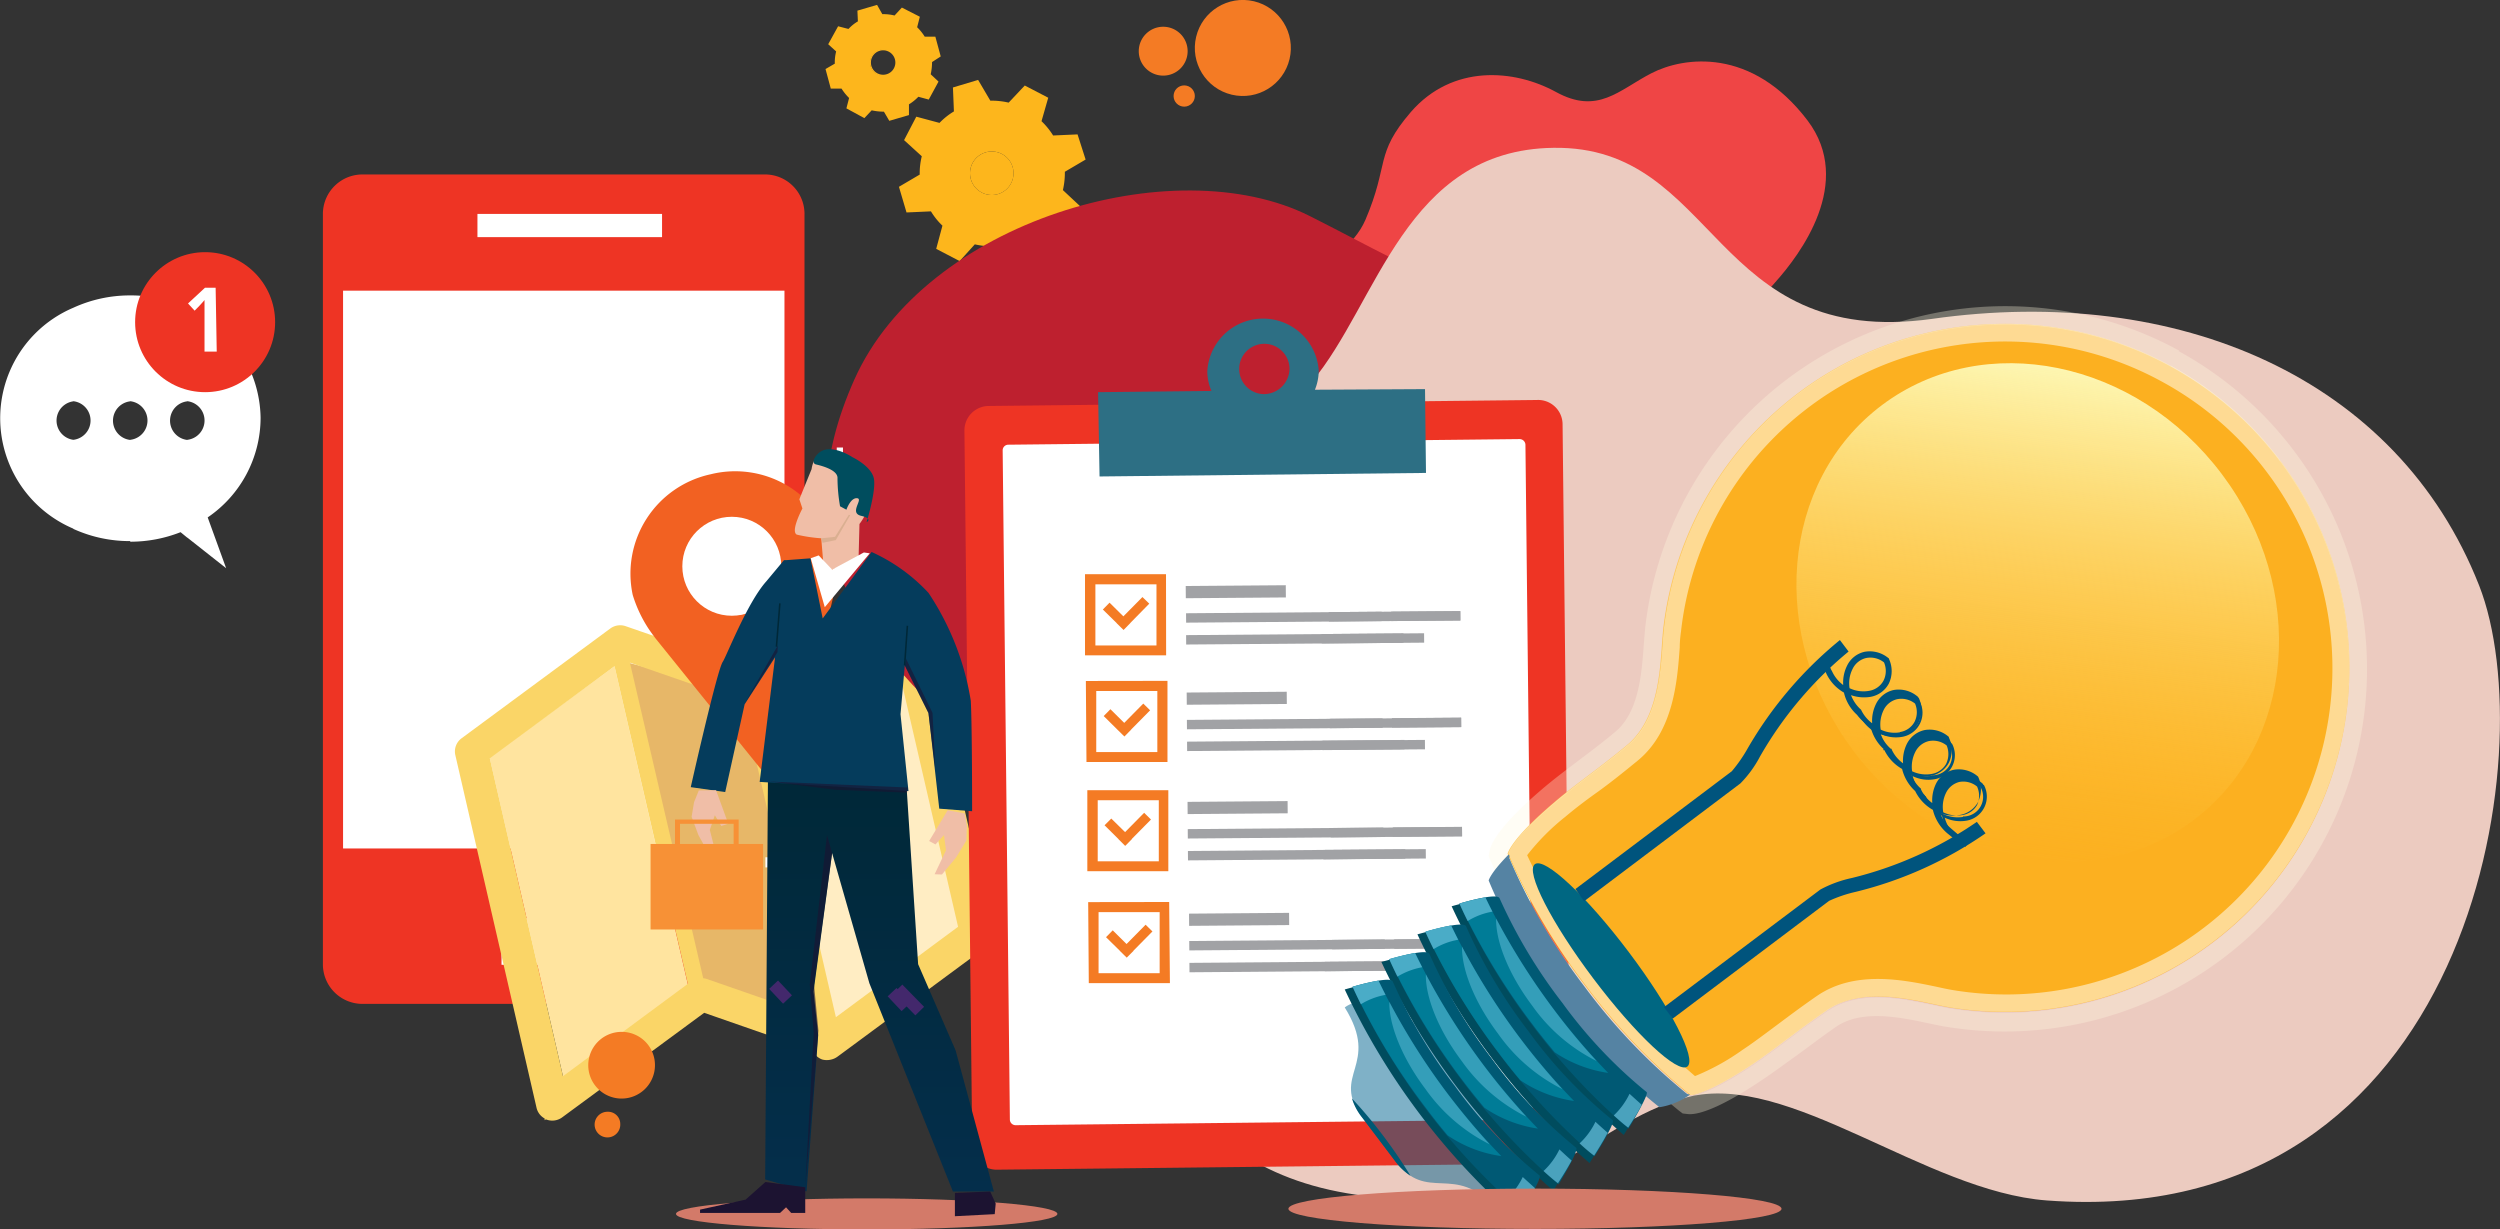 <svg xmlns="http://www.w3.org/2000/svg" xmlns:xlink="http://www.w3.org/1999/xlink" viewBox="0 0 204.63 100.63"><rect x="0" y="0" width="204.63" height="100.63" fill="#333333" stroke="none"/><defs><style>.cls-1,.cls-10,.cls-3{fill:#fff;}.cls-1,.cls-31{isolation:isolate;}.cls-2{fill:#ee3424;}.cls-4{fill:#fdb61c;}.cls-5{fill:#ffedc3;}.cls-6{fill:#e7b768;}.cls-7{fill:#ffe49f;}.cls-8{fill:#fad567;}.cls-9{fill:#f26122;}.cls-10{fill-rule:evenodd;}.cls-11{fill:#ef4545;}.cls-12{fill:#be202f;}.cls-13{fill:#eccbc0;}.cls-14{fill:#2d6f84;}.cls-15{fill:#f47b24;}.cls-16{fill:#a1a2a5;}.cls-17{fill:#fcb020;}.cls-18,.cls-19{fill:#fff7e0;}.cls-18,.cls-39{opacity:0.6;}.cls-19{opacity:0.32;}.cls-20{fill:url(#Dégradé_sans_nom_15);}.cls-21{fill:#006782;}.cls-22{fill:#5583a3;}.cls-23{fill:#006491;}.cls-23,.cls-29{opacity:0.5;}.cls-24{fill:#004c5e;}.cls-25{fill:#005974;}.cls-26{fill:#008ba6;}.cls-26,.cls-27{opacity:0.7;}.cls-28,.cls-29{fill:#69c0dc;}.cls-30{fill:#00547d;}.cls-32{fill:#fdfdfe;}.cls-33{fill:#d37a69;}.cls-34{fill:#f0bea7;}.cls-35{fill:#004d5e;}.cls-36{fill:#daaf91;}.cls-37{fill:url(#Dégradé_sans_nom_2);}.cls-38{fill:#053c5c;}.cls-39,.cls-41{fill:#1c1331;}.cls-40{fill:none;stroke:#43286c;stroke-miterlimit:10;}.cls-42{fill:url(#Dégradé_sans_nom_2-2);}.cls-43{fill:url(#Dégradé_sans_nom_2-3);}.cls-44{fill:#f79136;}</style><linearGradient id="Dégradé_sans_nom_15" x1="-356.88" y1="-1220.63" x2="-328.47" y2="-1192.23" gradientTransform="translate(-1039.77 392.46) rotate(90)" gradientUnits="userSpaceOnUse"><stop offset="0" stop-color="#fdf6b1"/><stop offset="1" stop-color="#ffc93d" stop-opacity="0"/></linearGradient><linearGradient id="Dégradé_sans_nom_2" x1="-3884.28" y1="97.53" x2="-3884.28" y2="63.44" gradientTransform="matrix(-1, 0, 0, 1, -3812.29, 0)" gradientUnits="userSpaceOnUse"><stop offset="0" stop-color="#042e4b"/><stop offset="1" stop-color="#002838"/></linearGradient><linearGradient id="Dégradé_sans_nom_2-2" x1="-3886.62" y1="52.84" x2="-3886.27" y2="52.84" gradientTransform="matrix(-0.07, -1, -1, 0.07, -147.02, -3827.67)" xlink:href="#Dégradé_sans_nom_2"/><linearGradient id="Dégradé_sans_nom_2-3" x1="-3876.17" y1="51.16" x2="-3875.77" y2="51.16" gradientTransform="matrix(-0.08, -1, -1, 0.08, -190.1, -3816.83)" xlink:href="#Dégradé_sans_nom_2"/></defs><title>Asset 6</title><g id="Layer_2" data-name="Layer 2"><g id="Layer_1-2" data-name="Layer 1"><g id="Layer_116" data-name="Layer 116"><rect class="cls-1" x="27.4" y="18.5" width="37.28" height="62.15"/><path class="cls-2" d="M62.57,14.28H29.72a3.24,3.24,0,0,0-3.29,3.17V79a3.24,3.24,0,0,0,3.29,3.17H62.57A3.23,3.23,0,0,0,65.85,79V17.45A3.23,3.23,0,0,0,62.57,14.28Zm1.64,55.17H28.08V23.79H64.21Z"/><rect class="cls-3" x="39.08" y="17.51" width="15.11" height="1.9"/><rect class="cls-3" x="41.05" y="75.16" width="9.86" height="3.81"/><path class="cls-4" d="M78.08,9.12a5.67,5.67,0,0,0-1.18.94L75,9.55,74,11.47l1.45,1.32a5.8,5.8,0,0,0-.17,1.5l-1.7,1,.62,2.1,2-.09a5.61,5.61,0,0,0,.94,1.17l-.51,1.9,1.92,1L79.79,20a6.27,6.27,0,0,0,1.5.16l1,1.7,2.1-.62-.09-2a5.61,5.61,0,0,0,1.17-.94l1.9.51,1.05-1.92L87,15.56a6.27,6.27,0,0,0,.16-1.5l1.7-1L88.2,11l-2,.09a6,6,0,0,0-.95-1.17L85.8,8,83.88,7,82.56,8.4a6.21,6.21,0,0,0-1.5-.16l-1-1.7L78,7.16Zm2.49,3a2.15,2.15,0,1,1-1.46,2.67A2.15,2.15,0,0,1,80.57,12.11Z"/><path class="cls-4" d="M82.89,13.68a1.78,1.78,0,0,1-3.42,1,1.78,1.78,0,0,1,3.42-1Z"/><path class="cls-4" d="M80.51,11.88a2.39,2.39,0,1,0,3,1.62A2.4,2.4,0,0,0,80.51,11.88Zm.17.59a1.78,1.78,0,1,1-1.21,2.21A1.78,1.78,0,0,1,80.68,12.47Z"/><path class="cls-4" d="M80.07,10.38A4,4,0,1,0,85,13.07,4,4,0,0,0,80.07,10.38Zm.23.79a3.13,3.13,0,1,1-2.13,3.89A3.12,3.12,0,0,1,80.3,11.17Z"/><path class="cls-4" d="M80.3,11.17a3.13,3.13,0,1,0,3.88,2.13A3.13,3.13,0,0,0,80.3,11.17Zm.21.71a2.39,2.39,0,1,1-1.63,3A2.39,2.39,0,0,1,80.51,11.88Z"/><path class="cls-4" d="M70.22,1.75a3.33,3.33,0,0,0-.77.62l-.85-.22-.81,1.47.65.59a3.63,3.63,0,0,0-.11,1l-.76.44L68,7.25l.88,0a4.19,4.19,0,0,0,.62.77l-.22.85,1.47.8.6-.64a4.46,4.46,0,0,0,1,.11l.44.75,1.61-.47,0-.88a3.81,3.81,0,0,0,.77-.62l.85.23.8-1.47-.64-.6a4.6,4.6,0,0,0,.11-1L77,4.62,76.56,3l-.87,0a4,4,0,0,0-.62-.77l.22-.86L73.82.62l-.6.65a3.6,3.6,0,0,0-1-.11L71.79.4,70.18.87ZM72,4.1a1.07,1.07,0,1,1-.73,1.33A1.08,1.08,0,0,1,72,4.1Z"/><path class="cls-4" d="M71.74,3.21a2,2,0,1,1-1.36,2.48A2,2,0,0,1,71.74,3.21Zm.2.68a1.29,1.29,0,1,0,1.6.88A1.3,1.3,0,0,0,71.94,3.89Z"/><path class="cls-4" d="M72,4.05a1.13,1.13,0,0,1,1.4.76,1.15,1.15,0,0,1-.77,1.41A1.13,1.13,0,0,1,72,4.05Zm0,.11a1,1,0,1,0,1.25.69A1,1,0,0,0,72,4.16Z"/><polygon class="cls-5" points="68.38 83.64 78.61 76.17 72.39 49.18 62.16 56.65 68.38 83.64"/><polygon class="cls-6" points="67.56 83.83 57.17 81.11 50.95 54.12 61.34 56.84 67.56 83.83"/><polygon class="cls-7" points="46.29 89 56.52 81.53 50.3 54.53 40.07 62 46.29 89"/><path class="cls-8" d="M74.21,46.61l0-.18-.09.06a1.32,1.32,0,0,0-.33-.18,1.37,1.37,0,0,0-1.27.17L61.29,54.75,51.2,51.25a1.37,1.37,0,0,0-1.24.19l-.3.22h0v0L37.78,60.43a1.34,1.34,0,0,0-.51,1.38l6.65,28.88a1.34,1.34,0,0,0,.66.86l0,.14.1-.07,0,0A1.37,1.37,0,0,0,46,91.47L57.64,82.9,66.53,86a1.35,1.35,0,0,0,.76.72,1.45,1.45,0,0,0,.77,0,1.37,1.37,0,0,0,.49-.23l.3-.22h0v0l11.86-8.76a1.34,1.34,0,0,0,.51-1.38L74.59,47.26A1.34,1.34,0,0,0,74.21,46.61ZM57.85,80.13a1.5,1.5,0,0,0-.29-.06l-6-25.83,9.21,3.19h0l5.94,25.78ZM40.09,62.07,50.3,54.53l6,26L46.08,88.09Zm22.33-4.81,10-7.4,6,26-10,7.4Z"/><path class="cls-9" d="M58.17,38.82a8.32,8.32,0,0,0-6.38,9.88A10.84,10.84,0,0,0,53,51.33c.17.27.47.68.66.93L64,65.09c.2.24.42.19.49-.12l3.68-16a10.87,10.87,0,0,0,.18-1.12,10.69,10.69,0,0,0-.08-2.89A8.32,8.32,0,0,0,58.17,38.82ZM60.8,50.26A3.55,3.55,0,1,1,63.56,46,3.6,3.6,0,0,1,60.8,50.26Z"/><circle class="cls-3" cx="59.9" cy="46.35" r="4.05"/><path class="cls-10" d="M15.33,32.85h0V25.19a10,10,0,0,1,6,9A9.88,9.88,0,0,1,17,42.35l1.51,4.16L15.33,44V36h0a1.59,1.59,0,0,0,0-3.16Zm0,0a1.59,1.59,0,0,0,0,3.16v8l-.55-.45a11.23,11.23,0,0,1-4.12.78h0V36h0a1.59,1.59,0,0,0,0-3.16h0V24.18h0a11.12,11.12,0,0,1,4.67,1Zm-4.67-8.67v8.67a1.59,1.59,0,0,0,0,3.16v8.28a11.1,11.1,0,0,1-4.66-1V36a1.59,1.59,0,0,0,0-3.16V25.19A11.1,11.1,0,0,1,10.66,24.18ZM6,25.19v7.66A1.59,1.59,0,0,0,6,36v7.27A9.82,9.82,0,0,1,6,25.19Z"/><circle class="cls-2" cx="16.79" cy="26.37" r="5.73"/><path class="cls-3" d="M17.74,28.78h-1V25.71c0-.33,0-.72,0-1.15l-.19.22c-.1.12-.31.34-.62.65l-.54-.59,1.39-1.29h.87Z"/><path class="cls-11" d="M111.76,18c-1.87,4.31-8.8,5.17-10.5,12.85S108,49.23,116.72,48.27s8.84-6.49,14.75-8.62,8.66-1.43,11-5.5c2.18-3.78-2-5.74,2.85-11.06,2-2.23,6.48-8.14,2.63-13.23-4.56-6-10.12-5.24-12.79-3.86s-4.37,3.41-7.8,1.53-8.48-2.28-11.88,1.64C112.49,12.65,113.74,13.37,111.76,18Z"/><path class="cls-12" d="M81.35,62.13c16.94,13.71,12,32.83,38.64,29,18.48-2.68,34.14-21,35.17-39.22.77-13.77-3.73-25-16.61-24.37s-22.46-5.39-31.33-9.85c-11.17-5.62-31.52.45-37.29,13.38S69.77,52.77,81.35,62.13Z"/><path class="cls-13" d="M202.92,47.92c5.32,13.5-.57,52.94-35.38,50.34-10-.75-21.13-10.6-29.44-8.45s-12.26,10.5-27.85,7.86S91.11,81,94.49,70.45s-5.64-13.77-4.9-22.71c.68-8.18,12.37-10.05,17.78-16.48s7.64-19,19.78-19.16c13.51-.2,12.91,16.52,31,14C178.23,23.25,196.22,30.89,202.92,47.92Z"/><path class="cls-2" d="M128.59,93.25a2,2,0,0,1-2.06,2l-44.86.49a2,2,0,0,1-2.09-1.95l-.64-58.56a2,2,0,0,1,2-2l44.86-.49a2,2,0,0,1,2.1,2l.64,58.55Z"/><path class="cls-3" d="M125.46,91.18a.48.48,0,0,1-.48.47l-41.83.45a.47.47,0,0,1-.49-.45l-.59-54.79a.46.46,0,0,1,.47-.46l41.83-.46a.48.48,0,0,1,.49.45Z"/><path class="cls-14" d="M107.63,31.9a4.22,4.22,0,0,0,.31-1.6,4.57,4.57,0,0,0-9.12.1,4.1,4.1,0,0,0,.34,1.6l-9.28.1L90,39l26.72-.29-.08-6.86Zm-4.21.36a2.06,2.06,0,1,1,2.13-2.08A2.11,2.11,0,0,1,103.42,32.26Z"/><path class="cls-15" d="M88.81,47l0,6.64,6.64,0L95.44,47Zm.85,5.83,0-5,5,0,0,5Z"/><rect class="cls-16" x="97.06" y="47.94" width="8.19" height="1" transform="translate(-0.38 0.79) rotate(-0.45)"/><rect class="cls-16" x="97.08" y="50.11" width="22.45" height="0.77" transform="translate(-0.39 0.85) rotate(-0.45)"/><rect class="cls-16" x="108.77" y="50.09" width="4.32" height="0.77" transform="translate(-0.39 0.87) rotate(-0.45)"/><rect class="cls-16" x="113.86" y="50.05" width="5.67" height="0.77" transform="translate(-0.39 0.91) rotate(-0.45)"/><rect class="cls-16" x="97.09" y="51.92" width="17.79" height="0.77" transform="translate(-0.41 0.83) rotate(-0.45)"/><rect class="cls-16" x="108.17" y="51.87" width="8.39" height="0.77" transform="translate(-0.4 0.88) rotate(-0.45)"/><polygon class="cls-15" points="94.07 49.41 93.51 48.87 91.95 50.45 90.82 49.33 90.27 49.89 91.41 51.01 91.4 51.01 91.96 51.56 91.96 51.55 91.97 51.56 92.52 51 92.51 51 94.07 49.41"/><path class="cls-15" d="M88.88,55.74l.05,6.63,6.63,0,0-6.64Zm.85,5.82,0-5,5,0,0,5Z"/><rect class="cls-16" x="97.13" y="56.66" width="8.19" height="1" transform="translate(-0.44 0.79) rotate(-0.45)"/><rect class="cls-16" x="97.15" y="58.84" width="22.45" height="0.77" transform="translate(-0.46 0.85) rotate(-0.45)"/><rect class="cls-16" x="108.84" y="58.82" width="4.32" height="0.77" transform="translate(-0.46 0.87) rotate(-0.45)"/><rect class="cls-16" x="113.93" y="58.77" width="5.67" height="0.77" transform="translate(-0.46 0.91) rotate(-0.45)"/><rect class="cls-16" x="97.16" y="60.64" width="17.79" height="0.77" transform="translate(-0.47 0.83) rotate(-0.45)"/><rect class="cls-16" x="108.24" y="60.6" width="8.39" height="0.77" transform="translate(-0.47 0.88) rotate(-0.45)"/><polygon class="cls-15" points="94.14 58.14 93.58 57.59 92.02 59.17 90.89 58.05 90.34 58.61 91.47 59.73 91.47 59.73 92.03 60.28 92.03 60.28 92.04 60.28 92.59 59.72 92.58 59.72 94.14 58.14"/><path class="cls-15" d="M89,64.68l0,6.63,6.63,0,0-6.63Zm.85,5.82,0-5,5,0,0,5Z"/><rect class="cls-16" x="97.2" y="65.61" width="8.19" height="1" transform="translate(-0.51 0.79) rotate(-0.45)"/><rect class="cls-16" x="97.22" y="67.78" width="22.45" height="0.77" transform="translate(-0.53 0.85) rotate(-0.45)"/><rect class="cls-16" x="108.91" y="67.76" width="4.32" height="0.77" transform="translate(-0.53 0.87) rotate(-0.45)"/><rect class="cls-16" x="114" y="67.71" width="5.67" height="0.77" transform="translate(-0.53 0.91) rotate(-0.45)"/><rect class="cls-16" x="97.23" y="69.59" width="17.79" height="0.77" transform="translate(-0.54 0.83) rotate(-0.45)"/><rect class="cls-16" x="108.31" y="69.54" width="8.39" height="0.77" transform="translate(-0.54 0.88) rotate(-0.45)"/><polygon class="cls-15" points="94.21 67.08 93.65 66.53 92.09 68.11 90.96 67 90.41 67.55 91.54 68.67 91.54 68.68 92.09 69.23 92.1 69.22 92.11 69.23 92.66 68.67 92.65 68.66 94.21 67.08"/><path class="cls-15" d="M89.07,73.84l.05,6.63,6.64,0-.06-6.64Zm.85,5.82,0-5,5,0,0,5Z"/><rect class="cls-16" x="97.32" y="74.76" width="8.19" height="1" transform="translate(-0.58 0.79) rotate(-0.45)"/><rect class="cls-16" x="97.34" y="76.94" width="22.45" height="0.77" transform="translate(-0.6 0.85) rotate(-0.45)"/><rect class="cls-16" x="109.03" y="76.92" width="4.32" height="0.77" transform="translate(-0.6 0.87) rotate(-0.45)"/><rect class="cls-16" x="114.12" y="76.87" width="5.67" height="0.77" transform="translate(-0.6 0.92) rotate(-0.45)"/><rect class="cls-16" x="97.35" y="78.75" width="17.79" height="0.77" transform="translate(-0.61 0.83) rotate(-0.45)"/><rect class="cls-16" x="108.43" y="78.7" width="8.39" height="0.77" transform="translate(-0.61 0.88) rotate(-0.45)"/><polygon class="cls-15" points="94.33 76.24 93.77 75.69 92.21 77.27 91.08 76.15 90.53 76.71 91.67 77.83 91.66 77.83 92.22 78.38 92.22 78.38 92.23 78.38 92.78 77.83 92.77 77.82 94.33 76.24"/><path class="cls-17" d="M186.64,37.73a28.18,28.18,0,0,0-50.49,13.63c-.29,2.46-.06,7.22-3,9.65-2.41,2-4.32,3.27-5.95,4.67-3.6,3.06-3.8,4.2-3.8,4.2a50.56,50.56,0,0,0,6.32,10.75,50.57,50.57,0,0,0,8.59,9s1.15.12,5.09-2.49c1.79-1.19,3.55-2.67,6.12-4.44,3.15-2.17,7.67-.63,10.11-.23a28.18,28.18,0,0,0,27-44.78Z"/><path class="cls-18" d="M177,31.26a26.7,26.7,0,0,1-17.09,49.79c-.39-.06-.85-.16-1.35-.27-2.67-.56-6.7-1.42-9.84.74-1.32.91-2.43,1.75-3.41,2.48s-1.84,1.38-2.69,1.94a18.85,18.85,0,0,1-3.88,2.14A54,54,0,0,1,125,70a18.57,18.57,0,0,1,3.13-3.15c.78-.66,1.62-1.3,2.6-2s2.1-1.59,3.33-2.6c2.94-2.42,3.23-6.53,3.43-9.26,0-.5.06-1,.11-1.36A26.7,26.7,0,0,1,177,31.26m.71-1.3a28.19,28.19,0,0,0-41.51,21.4c-.29,2.46-.06,7.22-3,9.65-2.41,2-4.32,3.27-5.95,4.67-3.6,3.06-3.8,4.2-3.8,4.2a50.56,50.56,0,0,0,6.32,10.75,50.57,50.57,0,0,0,8.59,9s1.15.12,5.09-2.49c1.79-1.19,3.55-2.67,6.12-4.44,3.15-2.17,7.67-.63,10.11-.23a28.19,28.19,0,0,0,18-52.55Z"/><path class="cls-19" d="M177.66,30a28.19,28.19,0,0,1-18,52.55c-2.44-.4-7-1.94-10.11.23-2.57,1.77-4.33,3.25-6.12,4.44-3.94,2.61-5.09,2.49-5.09,2.49a50.57,50.57,0,0,1-8.59-9,50.56,50.56,0,0,1-6.32-10.75s.2-1.14,3.8-4.2c1.63-1.4,3.54-2.68,5.95-4.67,3-2.43,2.72-7.19,3-9.65A28.19,28.19,0,0,1,177.66,30m.71-1.3a29.66,29.66,0,0,0-43.69,22.53c-.05.45-.09,1-.13,1.5-.17,2.35-.39,5.57-2.35,7.18-1.19,1-2.28,1.8-3.23,2.52s-1.9,1.44-2.74,2.16c-2.58,2.2-4.11,4-4.3,5.06l-.08.42.16.39a51.62,51.62,0,0,0,6.52,11.1,52.1,52.1,0,0,0,8.87,9.33l.33.25.42.05c1.08.11,3.23-.87,6-2.74.93-.61,1.85-1.3,2.83-2s2.05-1.54,3.32-2.41c2.09-1.44,5.24-.77,7.55-.28.53.11,1,.22,1.48.29a29.67,29.67,0,0,0,19-55.31Z"/><ellipse class="cls-20" cx="166.66" cy="49.79" rx="18.86" ry="21.24" transform="matrix(0.8, -0.6, 0.6, 0.8, 3.59, 110.31)"/><ellipse class="cls-21" cx="131.87" cy="79" rx="1.81" ry="10.37" transform="translate(-20.99 95.26) rotate(-36.99)"/><path class="cls-22" d="M138.1,89.55a48.4,48.4,0,0,1-8.41-8.8,48.7,48.7,0,0,1-6.15-10.52s.06-.4-.11-.23c-1.46,1.49-1.58,2.07-1.58,2.07a44.46,44.46,0,0,0,5.86,10.13,44.55,44.55,0,0,0,8.12,8.43,5.94,5.94,0,0,0,2.46-1C138.41,89.59,138.1,89.55,138.1,89.55Z"/><path class="cls-23" d="M114.18,95l-2.67-3.54c-2.66-3.54,1.54-4.2-1.44-9h0c1.87-1.4,5.58.34,8.24,3.87L121,89.89c2.67,3.54,3.32,7.58,1.45,9h0C119,95.1,116.85,98.55,114.18,95Z"/><path class="cls-24" d="M134.38,89.92a39.29,39.29,0,0,1-7-7.43,44.26,44.26,0,0,1-5.26-8.72c-.21-.5-3.3.41-3.3.41a55,55,0,0,0,6.09,10.13,54.64,54.64,0,0,0,8,8.59S134.64,90.13,134.38,89.92Z"/><path class="cls-25" d="M134.78,89.39a38.62,38.62,0,0,1-6.89-7.29,42.28,42.28,0,0,1-5.15-8.58c-.21-.49-3.29.44-3.29.44a53.45,53.45,0,0,0,6,10,52.55,52.55,0,0,0,7.85,8.42S135,89.58,134.78,89.39Z"/><path class="cls-26" d="M131.63,87.82a56.73,56.73,0,0,1-4.46-5.22,55.42,55.42,0,0,1-5.59-9.15,19,19,0,0,0-2.11.51v0a54,54,0,0,0,6,9.93c.6.8,1.2,1.54,1.78,2.24A10.5,10.5,0,0,0,131.63,87.82Z"/><g class="cls-27"><path class="cls-28" d="M132.09,91.3c.74.68,1.18,1,1.18,1s.66-1,1.11-1.87c-.26-.23-.59-.53-1-.9A6,6,0,0,1,132.09,91.3Z"/><path class="cls-28" d="M122.16,74.62c-.24-.46-.43-.86-.58-1.17a21.2,21.2,0,0,0-2.12.51s.22.53.67,1.43A5.69,5.69,0,0,1,122.16,74.62Z"/></g><path class="cls-29" d="M125.41,82.31a14.16,14.16,0,0,0,5.28,4.54,52.92,52.92,0,0,1-3.46-4.16,56.43,56.43,0,0,1-4.77-7.51C122.42,77.05,123.48,79.75,125.41,82.31Z"/><path class="cls-25" d="M110.66,89.91a4.68,4.68,0,0,0,.83,1.56L114.16,95a4.93,4.93,0,0,0,1.29,1.24c-.66-1.08-1.41-2.19-2.25-3.3A38.34,38.34,0,0,0,110.66,89.91Z"/><path class="cls-24" d="M131.58,92.22a39.29,39.29,0,0,1-7-7.43,43.51,43.51,0,0,1-5.25-8.72c-.22-.5-3.31.41-3.31.41a55.35,55.35,0,0,0,6.09,10.13,54.64,54.64,0,0,0,8,8.59S131.84,92.43,131.58,92.22Z"/><path class="cls-25" d="M132,91.69a38.2,38.2,0,0,1-6.9-7.29A42.07,42.07,0,0,1,120,75.82c-.21-.49-3.29.44-3.29.44a54.85,54.85,0,0,0,13.81,18.38S132.25,91.88,132,91.69Z"/><path class="cls-26" d="M128.84,90.12a55.17,55.17,0,0,1-4.47-5.22,56.16,56.16,0,0,1-5.59-9.15,20.33,20.33,0,0,0-2.11.51v0a53.75,53.75,0,0,0,6,9.93c.6.8,1.19,1.54,1.78,2.24A10.58,10.58,0,0,0,128.84,90.12Z"/><g class="cls-27"><path class="cls-28" d="M129.29,93.59c.74.69,1.19,1,1.19,1s.65-1,1.11-1.87c-.26-.23-.6-.53-1-.9A5.82,5.82,0,0,1,129.29,93.59Z"/><path class="cls-28" d="M119.36,76.92c-.24-.46-.43-.86-.58-1.17a21.2,21.2,0,0,0-2.12.51s.23.53.68,1.43A5.64,5.64,0,0,1,119.36,76.92Z"/></g><path class="cls-29" d="M122.62,84.61a14.16,14.16,0,0,0,5.27,4.54c-1.08-1.17-2.26-2.57-3.46-4.16a55.17,55.17,0,0,1-4.76-7.51C119.63,79.35,120.69,82.05,122.62,84.61Z"/><path class="cls-24" d="M128.63,94.48a39.48,39.48,0,0,1-7-7.44,43.51,43.51,0,0,1-5.25-8.72c-.22-.49-3.31.42-3.31.42a56.89,56.89,0,0,0,14.07,18.72S128.89,94.68,128.63,94.48Z"/><path class="cls-25" d="M129,93.94a38.62,38.62,0,0,1-6.89-7.29A42.31,42.31,0,0,1,117,78.08c-.21-.49-3.28.44-3.28.44a52.79,52.79,0,0,0,6,10,53.46,53.46,0,0,0,7.85,8.43S129.29,94.14,129,93.94Z"/><path class="cls-26" d="M125.88,92.38a59.55,59.55,0,0,1-4.46-5.22A55.85,55.85,0,0,1,115.83,78a21.37,21.37,0,0,0-2.11.5v0a53.92,53.92,0,0,0,6,9.94c.6.79,1.2,1.54,1.78,2.23A10.52,10.52,0,0,0,125.88,92.38Z"/><g class="cls-27"><path class="cls-28" d="M126.34,95.85c.74.68,1.18,1,1.18,1s.66-1,1.12-1.86c-.27-.23-.6-.54-1-.91A5.86,5.86,0,0,1,126.34,95.85Z"/><path class="cls-28" d="M116.41,79.17c-.24-.46-.43-.85-.58-1.16a19.56,19.56,0,0,0-2.12.5s.23.53.67,1.43A6,6,0,0,1,116.41,79.17Z"/></g><path class="cls-29" d="M119.66,86.87a14.35,14.35,0,0,0,5.28,4.54c-1.08-1.18-2.27-2.57-3.46-4.16a56.43,56.43,0,0,1-4.77-7.51C116.67,81.61,117.73,84.31,119.66,86.87Z"/><path class="cls-24" d="M125.63,96.74a39.84,39.84,0,0,1-7-7.44,43.51,43.51,0,0,1-5.25-8.72c-.22-.5-3.31.41-3.31.41a56.89,56.89,0,0,0,14.07,18.72S125.89,96.94,125.63,96.74Z"/><path class="cls-25" d="M126,96.2a38.2,38.2,0,0,1-6.9-7.29A42.09,42.09,0,0,1,114,80.34c-.21-.49-3.29.43-3.29.43a54.85,54.85,0,0,0,13.81,18.38S126.3,96.4,126,96.2Z"/><path class="cls-26" d="M122.89,94.63a54.79,54.79,0,0,1-10.06-14.36,18.69,18.69,0,0,0-2.11.5v0a53.39,53.39,0,0,0,6,9.93c.6.8,1.19,1.55,1.78,2.24A10.32,10.32,0,0,0,122.89,94.63Z"/><g class="cls-27"><path class="cls-28" d="M123.34,98.11c.74.68,1.19,1,1.19,1s.65-1,1.11-1.86c-.26-.24-.6-.54-1-.91A5.86,5.86,0,0,1,123.34,98.11Z"/><path class="cls-28" d="M113.41,81.43c-.24-.46-.43-.86-.58-1.17a21.2,21.2,0,0,0-2.12.51s.23.53.68,1.43A5.84,5.84,0,0,1,113.41,81.43Z"/></g><path class="cls-29" d="M116.67,89.13a14.25,14.25,0,0,0,5.27,4.54c-1.08-1.18-2.26-2.58-3.46-4.16A55.17,55.17,0,0,1,113.72,82C113.68,83.86,114.74,86.57,116.67,89.13Z"/><path class="cls-30" d="M161.81,67.27l.71.94A31.94,31.94,0,0,1,151.89,73a11,11,0,0,0-2.18.74l-12.8,9.64-.71-.94L149,72.81a9.69,9.69,0,0,1,2.56-.94A31,31,0,0,0,161.81,67.27Z"/><path class="cls-30" d="M149.16,54l.17-.07.43,1h0A3,3,0,0,0,151,56.3a3,3,0,0,1,.26-1.79,2,2,0,0,1,3.21-.54h0l0,.05h.06a2,2,0,0,1-1.4,2.94,2.94,2.94,0,0,1-1.79-.25,3,3,0,0,0,1,1.57h0l0,0h0a3,3,0,0,0,1.24,1.36,3,3,0,0,1,.26-1.79,2,2,0,0,1,3.21-.54h0l0,.06.06,0h0a2,2,0,0,1-1.4,2.94,2.94,2.94,0,0,1-1.79-.24,3,3,0,0,0,1,1.56h0l-.06.12.13,0h0a3,3,0,0,0,1.24,1.36,3,3,0,0,1,.25-1.79,2,2,0,0,1,3.22-.54h0l0,.06.06,0h0a2,2,0,0,1-1.4,2.94,2.91,2.91,0,0,1-1.8-.25,3,3,0,0,0,1,1.57h0l0,.05h.05a3,3,0,0,0,1.24,1.36,3,3,0,0,1,.25-1.79,2,2,0,0,1,3.22-.54h0l0,.06h.06a2,2,0,0,1-1.4,2.93,3,3,0,0,1-1.8-.24,3,3,0,0,0,1,1.56h0l.8.68-.11.15-.78-.66h0a3.37,3.37,0,0,1-1.13-1.88,3.53,3.53,0,0,1-1.47-1.54,3.46,3.46,0,0,1-1.07-1.83,3.46,3.46,0,0,1-1.48-1.57A3.54,3.54,0,0,1,153.6,60a3.5,3.5,0,0,1-1.46-1.54,3.47,3.47,0,0,1-1.08-1.83A3.42,3.42,0,0,1,149.57,55h0Zm11.51,12.83a1.61,1.61,0,1,0-1.52-2,2.79,2.79,0,0,0-.23,1.74A2.82,2.82,0,0,0,160.67,66.87Zm-2.54-3.37a1.61,1.61,0,1,0-1.52-2,2.83,2.83,0,0,0-.23,1.75A2.82,2.82,0,0,0,158.13,63.5Zm-2.59-3.43a1.61,1.61,0,1,0-1.52-2,2.83,2.83,0,0,0-.22,1.75A2.8,2.8,0,0,0,155.54,60.07ZM153,56.7a1.61,1.61,0,1,0-1.52-2,2.83,2.83,0,0,0-.22,1.75A2.8,2.8,0,0,0,153,56.7Z"/><path class="cls-30" d="M154.6,53.84l0,.06,0,0,0,0a2.36,2.36,0,0,1,0,2.06,2.11,2.11,0,0,1-1.5,1.08,3.25,3.25,0,0,1-1.59-.14,3,3,0,0,0,.82,1.19h0l0,0,0,0v0a2.92,2.92,0,0,0,.91,1.11,3.12,3.12,0,0,1,.31-1.57,2.12,2.12,0,0,1,1.44-1.15,2.39,2.39,0,0,1,2,.56h0l0,.05.05,0,0,0a2.39,2.39,0,0,1,0,2.06,2.09,2.09,0,0,1-1.51,1.08,3.25,3.25,0,0,1-1.59-.14,2.88,2.88,0,0,0,.83,1.2l.07,0v0l0,0h0l0,.06a2.86,2.86,0,0,0,.93,1.13,3.11,3.11,0,0,1,.3-1.57,2.13,2.13,0,0,1,1.45-1.15,2.38,2.38,0,0,1,2,.56h0l0,.05,0,0v0a2.39,2.39,0,0,1,0,2.06,2.12,2.12,0,0,1-1.5,1.08,3.23,3.23,0,0,1-1.59-.14,2.78,2.78,0,0,0,.81,1.19h0l0,.06,0,0,0,0a2.86,2.86,0,0,0,.92,1.11,3.13,3.13,0,0,1,.3-1.57,2.13,2.13,0,0,1,1.45-1.15,2.38,2.38,0,0,1,2,.56h0l0,0,0,0v0a2.41,2.41,0,0,1,0,2.07,2.11,2.11,0,0,1-1.51,1.07,3,3,0,0,1-1.58-.14,2.71,2.71,0,0,0,.83,1.2l.09.08h0l.82.7-.29.38-.9-.74a3.62,3.62,0,0,1-1.16-1.9,3.58,3.58,0,0,1-1.45-1.54h0v0a3.59,3.59,0,0,1-1.07-1.81,3.58,3.58,0,0,1-1.45-1.54l-.11,0,.05-.09a3.59,3.59,0,0,1-1.07-1.82A3.67,3.67,0,0,1,152,58.51h0v0a3.51,3.51,0,0,1-1.07-1.82A3.52,3.52,0,0,1,149.43,55l-.07-.17h0L149,54l.45-.17.44,1h0l.06.1a2.88,2.88,0,0,0,.92,1.14,3.12,3.12,0,0,1,.31-1.57,2.1,2.1,0,0,1,1.44-1.15,2.39,2.39,0,0,1,2,.56Zm-3.21,2.49a2.62,2.62,0,0,0,1.58.22h0a1.64,1.64,0,0,0,1.19-.82,1.76,1.76,0,0,0,.05-1.51h0l0,0a1.79,1.79,0,0,0-1.46-.36,1.64,1.64,0,0,0-1.12.91A2.6,2.6,0,0,0,151.39,56.33Zm5.12,6.8a2.64,2.64,0,0,0,1.59.22h0a1.68,1.68,0,0,0,1.19-.82,1.84,1.84,0,0,0,.05-1.51h0v0a1.78,1.78,0,0,0-1.46-.36,1.66,1.66,0,0,0-1.12.91A2.68,2.68,0,0,0,156.51,63.13Zm5.34,1.27v0A1.77,1.77,0,0,0,160.4,64a1.66,1.66,0,0,0-1.12.91,2.6,2.6,0,0,0-.22,1.58,2.6,2.6,0,0,0,1.58.22h0a1.68,1.68,0,0,0,1.19-.82,1.81,1.81,0,0,0,0-1.5Zm-6.34-4.48a1.64,1.64,0,0,0,1.19-.82,1.76,1.76,0,0,0,.05-1.51h0l0,0a1.79,1.79,0,0,0-1.46-.36,1.64,1.64,0,0,0-1.12.91,2.68,2.68,0,0,0-.23,1.58,2.62,2.62,0,0,0,1.58.22Z"/><path class="cls-30" d="M150.6,52.39l.71.94a31.16,31.16,0,0,0-7.25,8.59,9.25,9.25,0,0,1-1.6,2.2l-12.8,9.65-.71-1,12.8-9.64a12,12,0,0,0,1.31-1.89A32.33,32.33,0,0,1,150.6,52.39Z"/><g class="cls-31"><path class="cls-32" d="M69,39h-.49v-.92H67.7v-.52h.79v-.93H69v.93h.8v.52H69Z"/></g><g class="cls-31"><path class="cls-32" d="M64.68,72.45h-.77V71H62.65v-.83h1.26V68.7h.77v1.46h1.26V71H64.68Z"/></g><ellipse class="cls-33" cx="70.94" cy="99.36" rx="15.61" ry="1.27"/><path class="cls-34" d="M70.35,42.89a5.22,5.22,0,0,0,1-3.86c-.22-1.09-2.93-1.89-3.86-1.89s-1.06,1.26-1.06,1.26-.85,2.08-1,2.47l.25.75s-1,1.86-.46,2.14a12.16,12.16,0,0,0,2,.3l.23,2.75,2.82-.88Z"/><path class="cls-35" d="M68.55,39.17c.06-.65-1.09-1-1.78-1.16-.43-.13,0-.87.54-1.12,1-.46,2.48.54,2.48.54s1.5.71,1.73,1.7-.59,3.61-.59,3.61.56-.28-.45-.52.22-1.38-.32-1.44-.88.94-.88.94l-.52-.28A13.86,13.86,0,0,1,68.55,39.17Z"/><polygon class="cls-36" points="69.6 42.15 68.41 44.21 67.33 44.43 67.21 44.06 68.35 43.94 69.47 42.15 69.6 42.15"/><polygon class="cls-37" points="62.63 96.54 66.02 97.52 66.97 84.74 66.59 81.17 68.11 69.83 71.16 80.48 78 97.53 81.35 97.53 78.22 85.98 75.15 78.92 74.2 64.35 67.01 63.88 62.86 63.44 62.63 96.54"/><path class="cls-38" d="M56.54,64.43s2.16-9.61,2.62-10.26c.29-.42,2-4.84,3.56-6.58l1.45-1.74h.17l0-.05v.05l2-.15,1,4.92,4-5.44A14.44,14.44,0,0,1,76,48.53a22.26,22.26,0,0,1,3.46,8.82c.11,1.9.11,9.05.11,9.05l-2.69-.21L76,58.36l-1.94-3.9-.35,4,.65,6.29L62.18,64l1.36-11,0,.65-2.59,4-1.59,7.18Z"/><polygon class="cls-39" points="66.28 80.56 66.6 84.55 65.91 97.18 66.99 84.36 66.63 80.6 68.11 69.83 67.69 68.34 66.28 80.56"/><line class="cls-40" x1="73.02" y1="81.21" x2="74.16" y2="82.42"/><polygon class="cls-41" points="57.3 99.28 63.85 99.28 64.34 98.82 64.76 99.28 65.91 99.28 65.91 97.18 62.65 96.75 61.03 98.19 57.3 99.01 57.3 99.28"/><polygon class="cls-41" points="78.16 99.55 81.42 99.38 81.5 98.52 81.05 97.53 78.16 97.64 78.16 99.55"/><polygon class="cls-3" points="67.51 49.7 71.19 45.29 70.71 45.22 68.11 46.62 67.01 45.46 66.36 45.69 67.51 49.7"/><polygon class="cls-34" points="76.05 68.84 76.57 69.12 77.27 68.35 77.43 69.6 76.5 71.56 77.1 71.58 78.26 70.18 79.1 68.8 79.14 67.59 78.96 66.58 77.57 66.32 76.05 68.84"/><polygon class="cls-39" points="74.24 64.88 68.42 64.65 62.97 63.97 74.31 64.46 74.24 64.88"/><polygon class="cls-39" points="76.56 63.01 75.99 58.36 74.05 54.46 74.16 53.92 76.33 58.35 76.56 63.01"/><rect class="cls-42" x="72.54" y="52.78" width="3.24" height="0.13" transform="translate(16.22 123.09) rotate(-85.96)"/><rect class="cls-43" x="61.9" y="51.1" width="3.56" height="0.13" transform="translate(7.68 110.62) rotate(-85.49)"/><line class="cls-40" x1="73.5" y1="80.94" x2="75.28" y2="82.76"/><line class="cls-40" x1="63.32" y1="80.6" x2="64.46" y2="81.81"/><polygon class="cls-39" points="63.66 52.84 63.64 53.38 60.98 57.53 63.66 52.84"/><polygon class="cls-34" points="59.61 67.42 59.04 67.61 58.51 66.73 58.1 67.93 58.63 70.01 58.04 69.93 57.17 68.36 56.61 66.86 56.81 65.66 57.2 64.7 58.61 64.68 59.61 67.42"/><path class="cls-44" d="M53.25,69.08v7h9.21v-7h-2v-2H55.25v2Zm6.8,0H55.66V67.43h4.39Z"/><path class="cls-15" d="M97.21,4.19a2,2,0,1,1-2-2A2,2,0,0,1,97.21,4.19Z"/><circle class="cls-15" cx="96.93" cy="7.86" r="0.87"/><circle class="cls-15" cx="101.73" cy="3.93" r="3.93" transform="translate(74.45 102.01) rotate(-76.67)"/><path class="cls-15" d="M50.77,92a1.05,1.05,0,1,1-1.05-1A1,1,0,0,1,50.77,92Z"/><path class="cls-15" d="M53.61,87.18a2.73,2.73,0,1,1-2.72-2.72A2.72,2.72,0,0,1,53.61,87.18Z"/><ellipse class="cls-33" cx="125.64" cy="98.94" rx="20.18" ry="1.65"/></g></g></g></svg>